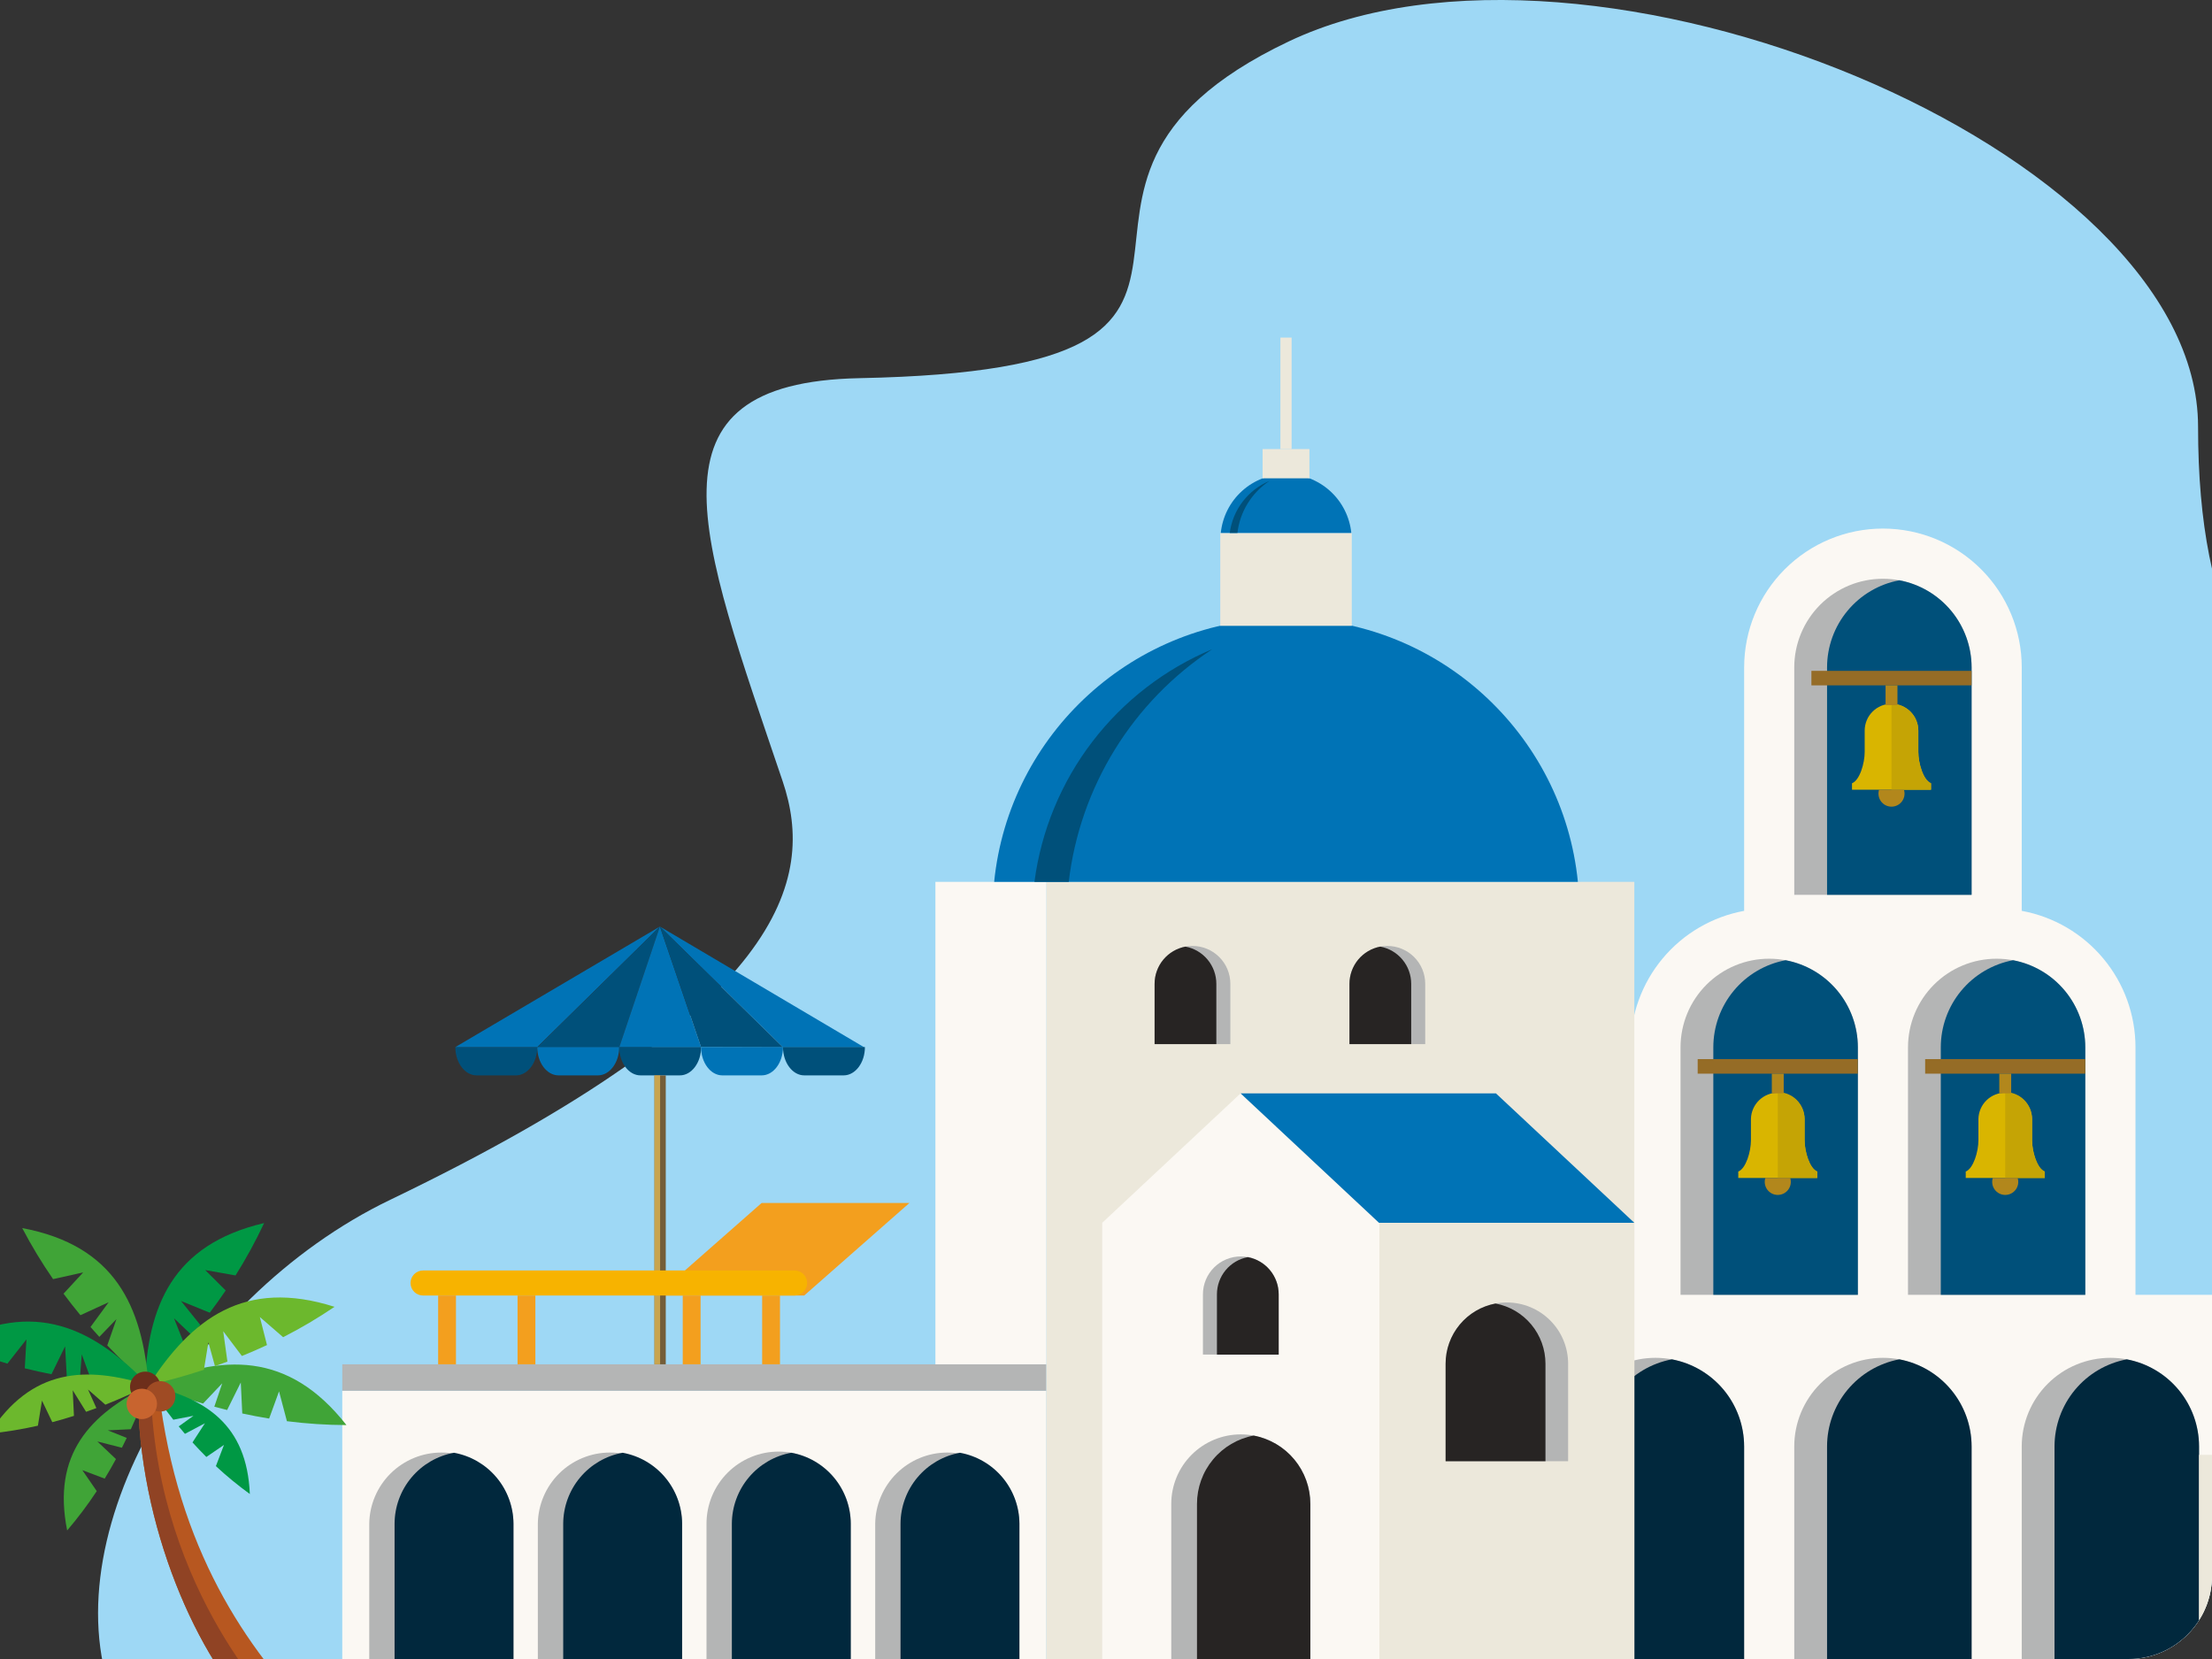 <svg width="424" height="318" viewBox="0 0 424 318" fill="none" xmlns="http://www.w3.org/2000/svg">
<rect x="0" y="0" width="424" height="318" fill="#333333" stroke="none"/>
<g clip-path="url(#clip0_1816_1353)">
<path fill-rule="evenodd" clip-rule="evenodd" d="M22.815 328.283C8.128 296.914 35.554 248.851 74.801 229.977C150.729 193.459 156.389 168.593 150.02 149.752C134.128 102.73 122.136 73.343 164.755 72.487C255.011 70.674 187.122 36.418 247.019 7.948C304.619 -19.43 421.329 28.504 421.329 81.774C421.329 157.334 467.921 150.615 539.636 199.443C623.28 256.4 455.291 285.91 554.682 328.283H22.815Z" fill="#9ED8F5"/>
<path fill-rule="evenodd" clip-rule="evenodd" d="M387.529 174.592C393.648 175.715 399.181 178.947 403.164 183.727C407.148 188.506 409.331 194.53 409.334 200.752V248.195H431.133V328.283H290.722V248.195H312.522V200.752C312.525 194.531 314.707 188.507 318.69 183.728C322.672 178.949 328.203 175.716 334.322 174.592V127.925C334.322 120.868 337.125 114.1 342.115 109.11C347.104 104.12 353.872 101.317 360.928 101.317C367.984 101.317 374.752 104.12 379.741 109.11C384.731 114.1 387.534 120.868 387.534 127.925L387.529 174.592Z" fill="#FBF8F3"/>
<path fill-rule="evenodd" clip-rule="evenodd" d="M317.321 260.27C321.827 260.269 326.15 262.058 329.337 265.245C332.524 268.431 334.316 272.753 334.317 277.26V328.283H300.327V277.26C300.327 275.028 300.767 272.819 301.621 270.757C302.476 268.696 303.728 266.822 305.306 265.245C306.884 263.667 308.757 262.416 310.818 261.562C312.88 260.708 315.089 260.269 317.321 260.27Z" fill="#B4B5B5"/>
<path fill-rule="evenodd" clip-rule="evenodd" d="M320.466 260.561C324.359 261.293 327.873 263.363 330.403 266.412C332.932 269.461 334.316 273.298 334.317 277.26V328.283H306.612V277.26C306.613 273.298 307.999 269.461 310.528 266.412C313.058 263.363 316.573 261.293 320.466 260.561Z" fill="#01283D"/>
<path fill-rule="evenodd" clip-rule="evenodd" d="M360.923 260.27C365.43 260.269 369.752 262.058 372.939 265.245C376.126 268.431 377.918 272.753 377.919 277.26V328.283H343.927V277.26C343.928 272.753 345.719 268.431 348.907 265.245C352.094 262.058 356.416 260.269 360.923 260.27Z" fill="#B4B5B5"/>
<path fill-rule="evenodd" clip-rule="evenodd" d="M364.065 260.561C367.958 261.293 371.473 263.363 374.003 266.412C376.533 269.461 377.918 273.298 377.919 277.26V328.283H350.214V277.26C350.215 273.298 351.6 269.461 354.129 266.413C356.658 263.364 360.173 261.294 364.065 260.561Z" fill="#01283D"/>
<path fill-rule="evenodd" clip-rule="evenodd" d="M404.522 260.27C406.754 260.269 408.963 260.708 411.025 261.562C413.086 262.416 414.959 263.667 416.537 265.245C418.115 266.822 419.367 268.696 420.222 270.757C421.076 272.819 421.516 275.028 421.516 277.26V328.283H387.529V277.26C387.53 272.753 389.321 268.431 392.509 265.245C395.696 262.058 400.018 260.269 404.525 260.27" fill="#B4B5B5"/>
<path fill-rule="evenodd" clip-rule="evenodd" d="M407.665 260.561C411.558 261.293 415.073 263.363 417.603 266.412C420.132 269.461 421.517 273.298 421.519 277.26V328.283H393.814V277.26C393.815 273.298 395.2 269.461 397.729 266.413C400.258 263.364 403.772 261.294 407.665 260.561Z" fill="#01283D"/>
<path fill-rule="evenodd" clip-rule="evenodd" d="M339.123 183.765C343.629 183.764 347.951 185.553 351.138 188.739C354.324 191.925 356.115 196.246 356.117 200.752V248.195H322.127V200.752C322.128 198.521 322.568 196.311 323.422 194.25C324.277 192.189 325.529 190.316 327.107 188.738C328.685 187.161 330.559 185.91 332.621 185.056C334.682 184.203 336.892 183.764 339.123 183.765Z" fill="#B4B5B5"/>
<path fill-rule="evenodd" clip-rule="evenodd" d="M342.266 184.056C346.158 184.788 349.673 186.857 352.202 189.906C354.731 192.955 356.116 196.791 356.117 200.752V248.195H328.412V200.752C328.413 196.791 329.798 192.954 332.328 189.906C334.858 186.857 338.373 184.788 342.266 184.056Z" fill="#00507A"/>
<path fill-rule="evenodd" clip-rule="evenodd" d="M382.723 183.765C387.228 183.765 391.548 185.555 394.734 188.741C397.92 191.926 399.71 196.247 399.711 200.752V248.195H365.729V200.752C365.73 196.246 367.521 191.925 370.708 188.739C373.895 185.553 378.217 183.764 382.723 183.765Z" fill="#B4B5B5"/>
<path fill-rule="evenodd" clip-rule="evenodd" d="M385.865 184.056C389.757 184.79 393.27 186.859 395.798 189.908C398.326 192.956 399.71 196.792 399.711 200.752V248.195H372.014V200.752C372.015 196.791 373.4 192.955 375.929 189.906C378.458 186.858 381.973 184.789 385.865 184.056Z" fill="#00507A"/>
<path fill-rule="evenodd" clip-rule="evenodd" d="M360.923 110.937C363.154 110.937 365.364 111.375 367.426 112.229C369.487 113.082 371.361 114.333 372.939 115.911C374.517 117.488 375.769 119.361 376.624 121.422C377.478 123.484 377.918 125.693 377.919 127.925V171.518H343.927V127.925C343.927 125.693 344.368 123.484 345.222 121.422C346.077 119.361 347.329 117.488 348.907 115.911C350.485 114.333 352.359 113.082 354.42 112.229C356.482 111.375 358.692 110.937 360.923 110.937Z" fill="#B4B5B5"/>
<path fill-rule="evenodd" clip-rule="evenodd" d="M364.065 111.228C367.958 111.961 371.473 114.03 374.002 117.079C376.532 120.127 377.917 123.963 377.919 127.925V171.518H350.214V127.925C350.216 123.964 351.601 120.128 354.13 117.079C356.659 114.031 360.173 111.961 364.065 111.228Z" fill="#00507A"/>
<path d="M377.916 128.586H347.213V131.376H377.916V128.586Z" fill="#956C26"/>
<path fill-rule="evenodd" clip-rule="evenodd" d="M362.566 151.37H354.995V150.137C356.474 149.567 357.426 146.3 357.426 144.145V140.042C357.426 138.679 357.967 137.371 358.931 136.407C359.895 135.443 361.203 134.902 362.566 134.902C363.929 134.902 365.237 135.443 366.201 136.407C367.165 137.371 367.707 138.679 367.707 140.042V144.145C367.707 146.3 368.659 149.567 370.137 150.137V151.37H362.566Z" fill="#D9B500"/>
<path fill-rule="evenodd" clip-rule="evenodd" d="M362.566 134.914C363.241 134.914 363.909 135.047 364.533 135.305C365.157 135.563 365.723 135.941 366.201 136.418C366.678 136.895 367.057 137.462 367.315 138.086C367.574 138.709 367.707 139.378 367.707 140.053V144.145C367.707 146.3 368.659 149.567 370.137 150.137V151.37H362.566V134.914Z" fill="#C5A405"/>
<path fill-rule="evenodd" clip-rule="evenodd" d="M364.949 151.37C365.067 151.744 365.096 152.142 365.032 152.529C364.969 152.917 364.815 153.284 364.582 153.601C364.35 153.918 364.047 154.176 363.697 154.353C363.346 154.531 362.959 154.624 362.566 154.624C362.173 154.624 361.786 154.531 361.436 154.353C361.085 154.176 360.782 153.918 360.55 153.601C360.318 153.284 360.164 152.917 360.1 152.529C360.036 152.142 360.065 151.744 360.183 151.37H364.949Z" fill="#B2871C"/>
<path d="M363.708 131.376H361.427V135.16H363.708V131.376Z" fill="#B2871C"/>
<path d="M356.117 203.006H325.414V205.799H356.117V203.006Z" fill="#956C26"/>
<path fill-rule="evenodd" clip-rule="evenodd" d="M340.766 225.793H333.195V224.56C334.674 223.987 335.623 220.723 335.623 218.568V214.476C335.653 213.132 336.208 211.853 337.169 210.913C338.13 209.973 339.421 209.446 340.765 209.446C342.109 209.446 343.4 209.973 344.361 210.913C345.322 211.853 345.877 213.132 345.907 214.476V218.568C345.907 220.723 346.859 223.987 348.338 224.56V225.793H340.766Z" fill="#D9B500"/>
<path fill-rule="evenodd" clip-rule="evenodd" d="M340.766 209.337C341.441 209.337 342.11 209.47 342.733 209.728C343.357 209.986 343.924 210.364 344.401 210.841C344.878 211.319 345.257 211.885 345.515 212.509C345.774 213.132 345.907 213.801 345.907 214.476V218.568C345.907 220.723 346.859 223.987 348.338 224.56V225.793H340.766V209.337Z" fill="#C5A405"/>
<path fill-rule="evenodd" clip-rule="evenodd" d="M343.149 225.793C343.268 226.167 343.296 226.565 343.233 226.952C343.169 227.34 343.015 227.707 342.783 228.024C342.551 228.341 342.247 228.599 341.897 228.776C341.546 228.954 341.159 229.047 340.766 229.047C340.374 229.047 339.986 228.954 339.636 228.776C339.286 228.599 338.982 228.341 338.75 228.024C338.518 227.707 338.364 227.34 338.3 226.952C338.236 226.565 338.265 226.167 338.384 225.793H343.149Z" fill="#B2871C"/>
<path d="M341.906 205.8H339.625V209.583H341.906V205.8Z" fill="#B2871C"/>
<path d="M399.719 203.006H369.016V205.799H399.719V203.006Z" fill="#956C26"/>
<path fill-rule="evenodd" clip-rule="evenodd" d="M384.366 225.793H376.795V224.56C378.273 223.987 379.226 220.723 379.226 218.568V214.476C379.255 213.132 379.81 211.853 380.771 210.913C381.732 209.973 383.023 209.446 384.367 209.446C385.711 209.446 387.002 209.973 387.963 210.913C388.924 211.853 389.479 213.132 389.509 214.476V218.568C389.509 220.723 390.458 223.987 391.937 224.56V225.793H384.366Z" fill="#D9B500"/>
<path fill-rule="evenodd" clip-rule="evenodd" d="M384.366 209.337C385.041 209.337 385.71 209.47 386.334 209.728C386.957 209.986 387.524 210.364 388.002 210.841C388.479 211.318 388.858 211.885 389.117 212.508C389.375 213.132 389.509 213.8 389.509 214.476V218.568C389.509 220.723 390.459 223.987 391.938 224.56V225.793H384.366V209.337Z" fill="#C5A405"/>
<path fill-rule="evenodd" clip-rule="evenodd" d="M386.749 225.793C386.867 226.167 386.896 226.565 386.832 226.952C386.769 227.34 386.614 227.707 386.382 228.024C386.15 228.341 385.847 228.599 385.496 228.776C385.146 228.954 384.759 229.047 384.366 229.047C383.973 229.047 383.586 228.954 383.236 228.776C382.885 228.599 382.582 228.341 382.35 228.024C382.118 227.707 381.963 227.34 381.9 226.952C381.836 226.565 381.865 226.167 381.983 225.793H386.749Z" fill="#B2871C"/>
<path d="M385.508 205.8H383.227V209.583H385.508V205.8Z" fill="#B2871C"/>
<path d="M537.319 278.865H421.519V328.283H537.319V278.865Z" fill="#ECE8DB"/>
<path d="M200.563 266.573H65.607V328.28H200.563V266.573Z" fill="#FBF8F3"/>
<path fill-rule="evenodd" clip-rule="evenodd" d="M98.422 328.283H70.778V292.069C70.827 288.434 72.305 284.965 74.893 282.411C77.481 279.858 80.969 278.427 84.605 278.427C88.24 278.427 91.729 279.858 94.316 282.411C96.904 284.965 98.382 288.434 98.432 292.069L98.422 328.283Z" fill="#B4B5B5"/>
<path fill-rule="evenodd" clip-rule="evenodd" d="M98.422 328.283H75.632V292.069C75.643 288.828 76.789 285.692 78.871 283.208C80.952 280.723 83.838 279.045 87.027 278.465C90.216 279.045 93.101 280.723 95.183 283.208C97.264 285.692 98.41 288.828 98.422 292.069V328.283Z" fill="#01283D"/>
<path fill-rule="evenodd" clip-rule="evenodd" d="M130.748 328.283H103.094V292.069C103.143 288.434 104.621 284.965 107.209 282.411C109.797 279.858 113.286 278.427 116.921 278.427C120.556 278.427 124.045 279.858 126.632 282.411C129.22 284.965 130.699 288.434 130.748 292.069V328.283Z" fill="#B4B5B5"/>
<path fill-rule="evenodd" clip-rule="evenodd" d="M163.074 328.283H135.422V292.069C135.422 288.402 136.879 284.885 139.472 282.292C142.064 279.699 145.581 278.242 149.248 278.242C152.915 278.242 156.431 279.699 159.024 282.292C161.617 284.885 163.074 288.402 163.074 292.069V328.283Z" fill="#B4B5B5"/>
<path fill-rule="evenodd" clip-rule="evenodd" d="M195.403 328.283H167.761V292.069C167.81 288.434 169.289 284.965 171.876 282.411C174.464 279.858 177.953 278.427 181.588 278.427C185.223 278.427 188.712 279.858 191.3 282.411C193.888 284.965 195.366 288.434 195.415 292.069L195.403 328.283Z" fill="#B4B5B5"/>
<path fill-rule="evenodd" clip-rule="evenodd" d="M130.748 328.283H107.958V292.069C107.969 288.828 109.115 285.692 111.196 283.207C113.278 280.722 116.164 279.044 119.353 278.465C122.542 279.044 125.428 280.722 127.509 283.207C129.591 285.692 130.737 288.828 130.748 292.069V328.283Z" fill="#01283D"/>
<path fill-rule="evenodd" clip-rule="evenodd" d="M163.074 328.283H140.284V292.069C140.295 288.827 141.44 285.692 143.522 283.207C145.603 280.721 148.489 279.044 151.679 278.465C154.868 279.044 157.754 280.722 159.835 283.207C161.917 285.692 163.063 288.828 163.074 292.069V328.283Z" fill="#01283D"/>
<path fill-rule="evenodd" clip-rule="evenodd" d="M195.403 328.283H172.613V292.069C172.624 288.828 173.77 285.692 175.851 283.207C177.933 280.722 180.818 279.044 184.008 278.465C187.197 279.044 190.083 280.722 192.164 283.207C194.246 285.692 195.391 288.828 195.403 292.069V328.283Z" fill="#01283D"/>
<path d="M200.563 261.513H65.607V266.575H200.563V261.513Z" fill="#B4B5B5"/>
<path d="M313.272 169.036H200.563V328.283H313.272V169.036Z" fill="#ECE8DB"/>
<path d="M200.563 169.036H179.298V261.513H200.563V169.036Z" fill="#FBF8F3"/>
<path fill-rule="evenodd" clip-rule="evenodd" d="M246.513 118.517C275.633 118.517 299.603 140.665 302.452 169.039H190.563C193.415 140.663 217.372 118.517 246.513 118.517Z" fill="#0073B6"/>
<path fill-rule="evenodd" clip-rule="evenodd" d="M198.284 169.036C199.565 159.268 203.388 150.008 209.371 142.181C215.353 134.354 223.286 128.236 232.375 124.438C224.816 129.417 218.436 135.989 213.683 143.692C208.93 151.396 205.918 160.046 204.858 169.036H198.284Z" fill="#00507A"/>
<path d="M259.108 102.16H233.902V119.965H259.108V102.16Z" fill="#ECE8DB"/>
<path fill-rule="evenodd" clip-rule="evenodd" d="M246.513 90.863C249.627 90.862 252.63 92.017 254.941 94.104C257.252 96.191 258.706 99.062 259.022 102.16H234.004C234.319 99.062 235.773 96.191 238.084 94.104C240.395 92.017 243.399 90.862 246.513 90.863Z" fill="#0073B6"/>
<path fill-rule="evenodd" clip-rule="evenodd" d="M235.72 102.16C236.006 99.974 236.86 97.902 238.198 96.15C239.536 94.398 241.311 93.029 243.345 92.18C241.654 93.293 240.228 94.762 239.165 96.485C238.102 98.208 237.429 100.142 237.192 102.152L235.72 102.16Z" fill="#00507A"/>
<path fill-rule="evenodd" clip-rule="evenodd" d="M228.577 181.321C227.624 181.321 226.679 181.508 225.799 181.873C224.918 182.237 224.117 182.772 223.443 183.446C222.768 184.12 222.233 184.92 221.868 185.801C221.503 186.681 221.315 187.625 221.315 188.579V200.137H235.837V188.581C235.837 187.628 235.649 186.684 235.284 185.803C234.919 184.922 234.385 184.122 233.71 183.448C233.036 182.773 232.236 182.239 231.355 181.874C230.474 181.509 229.53 181.321 228.577 181.321Z" fill="#B4B5B5"/>
<path fill-rule="evenodd" clip-rule="evenodd" d="M227.232 181.448C225.569 181.761 224.068 182.645 222.987 183.947C221.906 185.25 221.315 186.889 221.315 188.581V200.139H233.15V188.581C233.15 186.889 232.558 185.25 231.478 183.947C230.397 182.645 228.896 181.761 227.232 181.448Z" fill="#272423"/>
<path fill-rule="evenodd" clip-rule="evenodd" d="M265.914 181.321C263.991 181.324 262.148 182.091 260.789 183.452C259.43 184.813 258.667 186.658 258.667 188.582V200.14H273.189V188.582C273.189 187.627 273.001 186.681 272.635 185.8C272.27 184.918 271.733 184.117 271.058 183.442C270.382 182.768 269.58 182.233 268.697 181.869C267.815 181.505 266.869 181.319 265.914 181.321Z" fill="#B4B5B5"/>
<path fill-rule="evenodd" clip-rule="evenodd" d="M264.572 181.448C262.911 181.763 261.413 182.648 260.335 183.951C259.257 185.253 258.667 186.891 258.667 188.581V200.139H270.503V188.581C270.502 186.889 269.911 185.25 268.83 183.947C267.75 182.645 266.248 181.761 264.585 181.448" fill="#272423"/>
<path fill-rule="evenodd" clip-rule="evenodd" d="M264.332 234.388H264.408V328.283H211.274V234.388L224.538 221.984L237.802 209.578L251.068 221.984L264.332 234.388Z" fill="#FBF8F3"/>
<path d="M313.272 234.388H264.408V328.28H313.272V234.388Z" fill="#ECE8DB"/>
<path fill-rule="evenodd" clip-rule="evenodd" d="M313.272 234.388L300.008 221.984L286.742 209.578H286.668H237.802L251.068 221.984L264.332 234.388H264.408H313.272Z" fill="#0073B6"/>
<path fill-rule="evenodd" clip-rule="evenodd" d="M237.84 274.945C239.59 274.944 241.323 275.288 242.94 275.958C244.557 276.627 246.026 277.608 247.264 278.845C248.502 280.082 249.484 281.551 250.154 283.168C250.824 284.785 251.169 286.518 251.169 288.268V328.28H224.51V288.268C224.511 286.518 224.856 284.785 225.526 283.168C226.196 281.551 227.178 280.082 228.416 278.845C229.653 277.608 231.123 276.627 232.74 275.958C234.357 275.288 236.09 274.944 237.84 274.945Z" fill="#B4B5B5"/>
<path fill-rule="evenodd" clip-rule="evenodd" d="M240.304 275.173C243.357 275.747 246.114 277.369 248.098 279.761C250.082 282.152 251.168 285.161 251.169 288.268V328.28H229.44V288.268C229.441 285.161 230.527 282.152 232.511 279.761C234.494 277.37 237.251 275.747 240.304 275.173Z" fill="#272423"/>
<path fill-rule="evenodd" clip-rule="evenodd" d="M288.839 249.659C287.297 249.658 285.77 249.962 284.346 250.551C282.921 251.141 281.627 252.005 280.537 253.095C279.446 254.185 278.581 255.479 277.991 256.904C277.401 258.328 277.097 259.855 277.097 261.396V280.086H300.58V261.396C300.58 259.855 300.276 258.328 299.686 256.904C299.096 255.479 298.231 254.185 297.14 253.095C296.05 252.005 294.756 251.141 293.331 250.551C291.907 249.962 290.38 249.658 288.839 249.659Z" fill="#B4B5B5"/>
<path fill-rule="evenodd" clip-rule="evenodd" d="M286.668 249.861C283.979 250.367 281.55 251.797 279.803 253.903C278.055 256.009 277.098 258.659 277.097 261.396V280.086H296.238V261.396C296.237 258.66 295.28 256.009 293.533 253.903C291.786 251.797 289.358 250.367 286.668 249.861Z" fill="#272423"/>
<path fill-rule="evenodd" clip-rule="evenodd" d="M237.84 240.833C238.793 240.833 239.737 241.02 240.618 241.385C241.499 241.749 242.3 242.284 242.974 242.958C243.648 243.632 244.183 244.432 244.549 245.313C244.914 246.194 245.102 247.138 245.102 248.091V259.649H230.58V248.096C230.58 247.142 230.767 246.198 231.132 245.317C231.497 244.436 232.031 243.635 232.705 242.961C233.38 242.286 234.18 241.751 235.061 241.386C235.942 241.021 236.886 240.833 237.84 240.833Z" fill="#B4B5B5"/>
<path fill-rule="evenodd" clip-rule="evenodd" d="M239.184 240.965C240.847 241.277 242.349 242.161 243.43 243.463C244.51 244.765 245.102 246.404 245.102 248.096V259.654H233.264V248.096C233.265 246.404 233.857 244.764 234.938 243.462C236.019 242.16 237.521 241.277 239.184 240.965Z" fill="#272423"/>
<path d="M250.992 86.074H242.015V91.691H250.992V86.074Z" fill="#ECE8DB"/>
<path d="M247.579 64.713H245.431V86.074H247.579V64.713Z" fill="#ECE8DB"/>
<path fill-rule="evenodd" clip-rule="evenodd" d="M125.823 248.329H154.15L174.319 230.589H145.989L125.823 248.329Z" fill="#F39F1E"/>
<path fill-rule="evenodd" clip-rule="evenodd" d="M126.489 177.603L165.664 200.757H150.099L126.489 177.603Z" fill="#0073B6"/>
<path fill-rule="evenodd" clip-rule="evenodd" d="M102.982 200.709C102.982 203.69 101.149 206.129 98.908 206.129H91.352C89.111 206.129 87.277 203.69 87.277 200.709H102.982Z" fill="#00507A"/>
<path fill-rule="evenodd" clip-rule="evenodd" d="M102.982 200.709L126.489 177.603L87.277 200.709H102.982Z" fill="#0073B6"/>
<path fill-rule="evenodd" clip-rule="evenodd" d="M118.689 200.757L126.489 177.603L102.982 200.757H118.689Z" fill="#00507A"/>
<path fill-rule="evenodd" clip-rule="evenodd" d="M134.394 200.757L126.489 177.603L118.689 200.757H134.394Z" fill="#0073B6"/>
<path fill-rule="evenodd" clip-rule="evenodd" d="M150.099 200.757L126.489 177.603L134.376 200.709L150.099 200.757Z" fill="#00507A"/>
<path fill-rule="evenodd" clip-rule="evenodd" d="M118.689 200.709C118.689 203.69 116.856 206.129 114.615 206.129H107.056C104.815 206.129 102.982 203.69 102.982 200.709H118.689Z" fill="#0073B6"/>
<path fill-rule="evenodd" clip-rule="evenodd" d="M134.394 200.709C134.394 203.69 132.561 206.129 130.32 206.129H122.761C120.523 206.129 118.689 203.69 118.689 200.709H134.394Z" fill="#00507A"/>
<path fill-rule="evenodd" clip-rule="evenodd" d="M150.084 200.709C150.084 203.69 148.25 206.129 146.009 206.129H138.451C136.21 206.129 134.376 203.69 134.376 200.709H150.084Z" fill="#0073B6"/>
<path fill-rule="evenodd" clip-rule="evenodd" d="M165.788 200.709C165.788 203.69 163.955 206.129 161.717 206.129H154.158C151.917 206.129 150.084 203.69 150.084 200.709H165.788Z" fill="#00507A"/>
<path d="M127.615 206.129H125.45V261.513H127.615V206.129Z" fill="#745D38"/>
<path d="M126.532 206.129H125.45V261.513H126.532V206.129Z" fill="#C8A44F"/>
<path d="M102.622 248.329H99.204V261.51H102.622V248.329Z" fill="#F39F1E"/>
<path d="M149.509 248.329H146.09V261.51H149.509V248.329Z" fill="#F39F1E"/>
<path fill-rule="evenodd" clip-rule="evenodd" d="M81.089 248.329H152.315C152.951 248.328 153.561 248.074 154.011 247.625C154.462 247.175 154.716 246.565 154.718 245.928C154.715 245.292 154.461 244.683 154.011 244.233C153.56 243.783 152.951 243.53 152.315 243.528H81.089C80.453 243.53 79.843 243.783 79.393 244.233C78.944 244.683 78.69 245.292 78.688 245.928C78.69 246.564 78.944 247.174 79.393 247.624C79.843 248.074 80.453 248.327 81.089 248.329Z" fill="#F7B300"/>
<path d="M87.401 248.329H83.983V261.51H87.401V248.329Z" fill="#F39F1E"/>
<path d="M134.288 248.329H130.869V261.51H134.288V248.329Z" fill="#F39F1E"/>
<path fill-rule="evenodd" clip-rule="evenodd" d="M30.131 263.744C33.149 294.698 45.926 314.365 59.322 328.283H48.532C37.021 316.343 25.704 290.19 26.464 263.744H30.131Z" fill="#B75720"/>
<path fill-rule="evenodd" clip-rule="evenodd" d="M53.926 328.283H48.529C37.021 316.343 25.704 290.19 26.464 263.744H28.624C28.768 264.881 28.877 266.084 28.923 267.37C30.424 305.668 53.916 328.283 53.916 328.283" fill="#904324"/>
<path fill-rule="evenodd" clip-rule="evenodd" d="M27.753 265.618C28.279 250.469 32.969 238.574 50.626 234.439C49.01 237.895 47.182 241.247 45.151 244.477L44.392 244.343L39.327 243.444L42.447 246.546L43.263 247.359C42.277 248.813 41.259 250.233 40.209 251.619L38.877 251.077L34.699 249.378L38.244 253.784L38.393 253.966C37.863 254.628 37.327 255.283 36.785 255.931L36.339 255.521L33.349 252.68L35.243 257.428L35.329 257.643C32.916 260.416 30.381 263.07 27.753 265.631" fill="#009844"/>
<path fill-rule="evenodd" clip-rule="evenodd" d="M28.49 265.534C42.46 259.639 55.227 258.889 66.409 273.162C62.593 273.149 58.78 272.9 54.994 272.418L54.797 271.658L53.485 266.699L51.983 270.83L51.588 271.911C49.856 271.631 48.14 271.306 46.438 270.936L46.37 269.5L46.154 264.995L43.642 270.06L43.538 270.273C42.716 270.07 41.897 269.859 41.08 269.639L41.277 269.06L42.599 265.155L39.084 268.867L38.925 269.037C35.395 268.024 31.921 266.834 28.49 265.527" fill="#40A437"/>
<path fill-rule="evenodd" clip-rule="evenodd" d="M28.49 265.534C36.714 252.799 46.843 244.991 64.123 250.492C60.962 252.634 57.673 254.58 54.273 256.316L53.688 255.81L49.808 252.449L50.895 256.712L51.178 257.826C49.588 258.569 47.984 259.266 46.367 259.918L45.501 258.77L42.784 255.169L43.561 260.763L43.594 260.996C42.803 261.295 42.007 261.583 41.206 261.86L41.042 261.27L39.94 257.294L39.125 262.331L39.089 262.561C35.595 263.704 32.057 264.684 28.487 265.534" fill="#6CB82D"/>
<path fill-rule="evenodd" clip-rule="evenodd" d="M28.49 265.534C39.378 268.006 47.334 273.038 47.889 286.374C45.612 284.727 43.438 282.942 41.381 281.028L41.584 280.499L42.931 276.968L40.257 278.794L39.555 279.273C38.642 278.36 37.756 277.431 36.897 276.487L37.471 275.598L39.279 272.813L35.603 274.76L35.451 274.841C35.045 274.37 34.645 273.891 34.253 273.41L34.618 273.157L37.087 271.384L33.389 272.098L33.222 272.131C31.549 270.004 29.979 267.806 28.49 265.547" fill="#009844"/>
<path fill-rule="evenodd" clip-rule="evenodd" d="M28.49 265.534C27.294 250.423 22.083 238.746 4.259 235.399C6.029 238.778 8.005 242.046 10.174 245.184L10.934 245.017L15.943 243.897L12.96 247.131L12.18 247.977C13.228 249.385 14.308 250.759 15.418 252.1L16.727 251.497L20.827 249.616L17.487 254.174L17.348 254.364C17.905 255 18.469 255.63 19.039 256.253L19.465 255.812L22.326 252.842L20.64 257.669L20.561 257.889C23.093 260.553 25.745 263.091 28.485 265.534" fill="#40A437"/>
<path fill-rule="evenodd" clip-rule="evenodd" d="M28.49 265.534C17.994 254.592 6.566 248.851 -9.354 257.547C-5.844 259.045 -2.245 260.325 1.423 261.381L1.899 260.774L5.069 256.737L4.816 261.126L4.748 262.275C6.451 262.704 8.157 263.085 9.865 263.417L10.498 262.126L12.478 258.074L12.79 263.701V263.937C13.626 264.075 14.461 264.206 15.297 264.329L15.347 263.719L15.679 259.609L17.434 264.42L17.515 264.641C21.164 265.096 24.823 265.4 28.49 265.545" fill="#009844"/>
<path fill-rule="evenodd" clip-rule="evenodd" d="M28.49 265.534C17.285 271.106 9.949 278.703 12.873 293.361C14.918 290.966 16.812 288.448 18.546 285.819L18.186 285.295L15.783 281.805L19.181 283.087L20.07 283.424C20.825 282.188 21.544 280.938 22.227 279.676L21.366 278.86L18.66 276.302L23.18 277.455L23.369 277.5C23.683 276.88 23.992 276.252 24.294 275.624L23.825 275.434L20.668 274.167L24.884 273.965H25.076C26.342 271.205 27.462 268.394 28.49 265.547" fill="#40A437"/>
<path fill-rule="evenodd" clip-rule="evenodd" d="M28.489 265.534C16.548 261.797 6.001 262.192 -2.054 274.801C1.079 274.485 4.191 273.977 7.262 273.281L7.366 272.651L8.05 268.472L9.614 271.749L10.022 272.605C11.423 272.237 12.808 271.833 14.175 271.395L14.117 270.212L13.94 266.494L16.401 270.452L16.505 270.617C17.163 270.386 17.819 270.149 18.472 269.905L18.267 269.442L16.872 266.34L20.05 269.125L20.197 269.252C23.015 268.133 25.767 266.884 28.489 265.542" fill="#6CB82D"/>
<path fill-rule="evenodd" clip-rule="evenodd" d="M27.831 262.916C27.255 262.916 26.692 263.088 26.214 263.408C25.735 263.728 25.363 264.183 25.143 264.715C24.923 265.248 24.865 265.833 24.978 266.398C25.09 266.963 25.368 267.481 25.775 267.888C26.183 268.295 26.702 268.573 27.267 268.685C27.831 268.797 28.417 268.739 28.949 268.519C29.481 268.298 29.935 267.925 30.255 267.446C30.575 266.967 30.746 266.404 30.746 265.828C30.746 265.446 30.67 265.067 30.524 264.713C30.377 264.36 30.163 264.038 29.892 263.768C29.621 263.498 29.3 263.283 28.946 263.137C28.593 262.991 28.214 262.916 27.831 262.916Z" fill="#6D2E1B"/>
<path fill-rule="evenodd" clip-rule="evenodd" d="M30.705 264.742C30.129 264.742 29.567 264.914 29.088 265.234C28.609 265.554 28.236 266.01 28.017 266.542C27.797 267.074 27.739 267.66 27.852 268.225C27.965 268.79 28.243 269.308 28.651 269.715C29.058 270.122 29.577 270.399 30.142 270.511C30.707 270.623 31.293 270.565 31.825 270.344C32.356 270.123 32.811 269.749 33.13 269.27C33.45 268.791 33.62 268.228 33.62 267.652C33.62 267.269 33.544 266.89 33.398 266.537C33.251 266.184 33.037 265.863 32.766 265.592C32.495 265.322 32.174 265.108 31.82 264.962C31.467 264.816 31.088 264.741 30.705 264.742Z" fill="#9F4B24"/>
<path fill-rule="evenodd" clip-rule="evenodd" d="M27.183 266.193C26.607 266.193 26.044 266.364 25.565 266.684C25.086 267.004 24.713 267.459 24.492 267.991C24.272 268.523 24.215 269.108 24.327 269.673C24.439 270.238 24.716 270.757 25.124 271.164C25.531 271.572 26.05 271.849 26.615 271.962C27.18 272.074 27.765 272.016 28.297 271.796C28.829 271.575 29.284 271.202 29.604 270.723C29.924 270.244 30.095 269.681 30.095 269.105C30.095 268.333 29.788 267.592 29.242 267.046C28.696 266.5 27.955 266.193 27.183 266.193Z" fill="#C8642F"/>
</g>
<defs>
<clipPath id="clip0_1816_1353">
<path d="M0 -0.001H424V301.999C424 310.836 416.837 317.999 408 317.999H0V-0.001Z" fill="white"/>
</clipPath>
</defs>
</svg>
